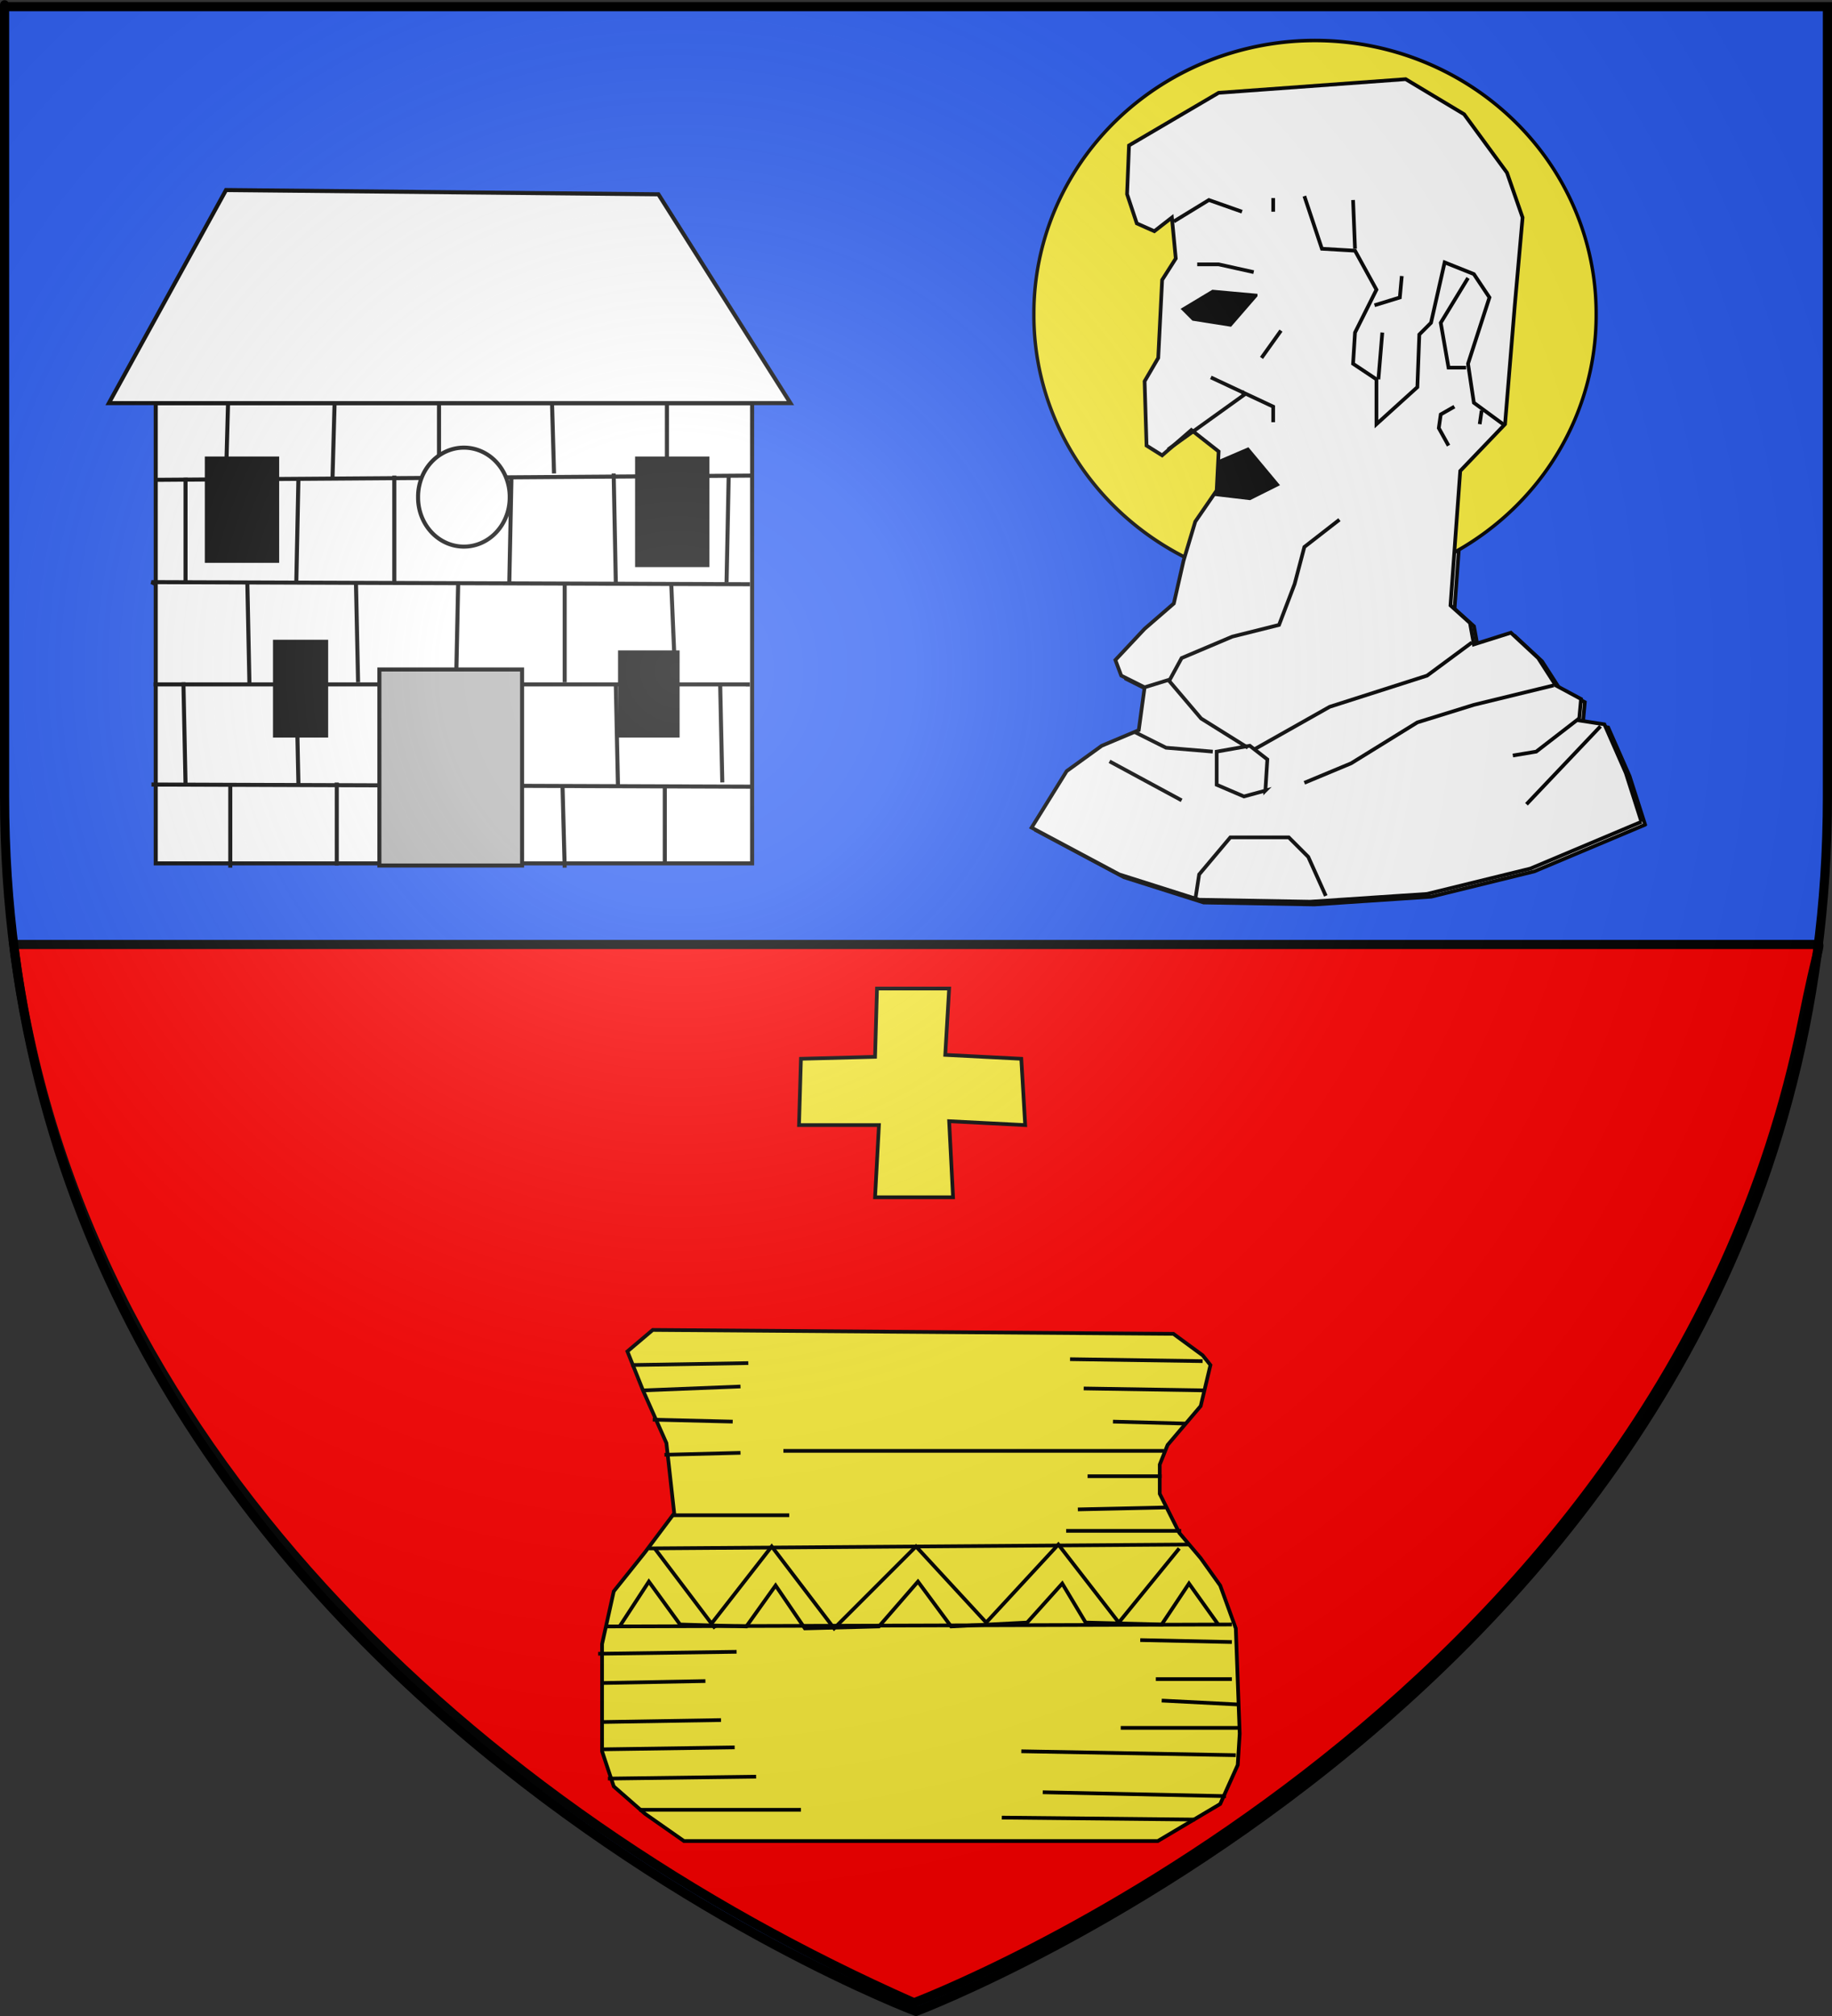 <?xml version="1.0" encoding="UTF-8" standalone="no"?>
<svg
   xmlns:dc="http://purl.org/dc/elements/1.1/"
   xmlns:cc="http://creativecommons.org/ns#"
   xmlns:rdf="http://www.w3.org/1999/02/22-rdf-syntax-ns#"
   xmlns:svg="http://www.w3.org/2000/svg"
   xmlns="http://www.w3.org/2000/svg"
   xmlns:xlink="http://www.w3.org/1999/xlink"
   xmlns:sodipodi="http://sodipodi.sourceforge.net/DTD/sodipodi-0.dtd"
   xmlns:inkscape="http://www.inkscape.org/namespaces/inkscape"
   height="660"
   width="600"
   version="1.0"
   id="svg2"
   sodipodi:version="0.32"
   inkscape:version="0.47 r22583"
   sodipodi:docname="Blason_Bordeaux-Saint-Clair[1].svg"
   inkscape:export-filename="/Users/olivier/Desktop/Blason Rouge/Blason_Vide_3D.png"
   inkscape:export-xdpi="144"
   inkscape:export-ydpi="144"
   inkscape:output_extension="org.inkscape.output.svg.inkscape">
  <rect width="100%" height="100%" fill="#333333" stroke="none"/>
  <sodipodi:namedview
     inkscape:window-height="712"
     inkscape:window-width="1024"
     inkscape:pageshadow="2"
     inkscape:pageopacity="0.0"
     guidetolerance="10.0"
     gridtolerance="10.0"
     objecttolerance="10.0"
     borderopacity="1.0"
     bordercolor="#666666"
     pagecolor="#ffffff"
     id="base"
     showgrid="false"
     height="660px"
     inkscape:zoom="0.76818182"
     inkscape:cx="299.99987"
     inkscape:cy="327.59482"
     inkscape:window-x="0"
     inkscape:window-y="22"
     inkscape:current-layer="g16469"
     showguides="true"
     inkscape:guide-bbox="true"
     inkscape:window-maximized="0">
    <sodipodi:guide
       orientation="0,1"
       position="640.476,350.794"
       id="guide11799" />
    <sodipodi:guide
       orientation="1,0"
       position="300,185.714"
       id="guide11801" />
  </sodipodi:namedview>
  <desc
     id="desc4">Flag of Canton of Valais (Wallis)</desc>
  <defs
     id="defs6">
    <inkscape:perspective
       sodipodi:type="inkscape:persp3d"
       inkscape:vp_x="0 : 330 : 1"
       inkscape:vp_y="0 : 1000 : 0"
       inkscape:vp_z="600 : 330 : 1"
       inkscape:persp3d-origin="300 : 220 : 1"
       id="perspective35" />
    <linearGradient
       id="linearGradient2893">
      <stop
         style="stop-color:white;stop-opacity:0.314;"
         offset="0"
         id="stop2895" />
      <stop
         id="stop2897"
         offset="0.19"
         style="stop-color:white;stop-opacity:0.251;" />
      <stop
         style="stop-color:#6b6b6b;stop-opacity:0.125;"
         offset="0.6"
         id="stop2901" />
      <stop
         style="stop-color:black;stop-opacity:0.125;"
         offset="1"
         id="stop2899" />
    </linearGradient>
    <linearGradient
       id="linearGradient2885">
      <stop
         id="stop2887"
         offset="0"
         style="stop-color:white;stop-opacity:1;" />
      <stop
         style="stop-color:white;stop-opacity:1;"
         offset="0.229"
         id="stop2891" />
      <stop
         id="stop2889"
         offset="1"
         style="stop-color:black;stop-opacity:1;" />
    </linearGradient>
    <linearGradient
       id="linearGradient2955">
      <stop
         id="stop2867"
         offset="0"
         style="stop-color:#fd0000;stop-opacity:1;" />
      <stop
         style="stop-color:#e77275;stop-opacity:0.659;"
         offset="0.5"
         id="stop2873" />
      <stop
         style="stop-color:black;stop-opacity:0.323;"
         offset="1"
         id="stop2959" />
    </linearGradient>
    <radialGradient
       inkscape:collect="always"
       xlink:href="#linearGradient2955"
       id="radialGradient2961"
       cx="225.524"
       cy="218.901"
       fx="225.524"
       fy="218.901"
       r="300"
       gradientTransform="matrix(-4.167939e-4,2.183,-1.884,-3.599562e-4,615.597,-289.121)"
       gradientUnits="userSpaceOnUse" />
    <polygon
       id="star"
       transform="scale(53,53)"
       points="0,-1 0.588,0.809 -0.951,-0.309 0.951,-0.309 -0.588,0.809 0,-1 " />
    <clipPath
       id="clip">
      <path
         d="M 0,-200 L 0,600 L 300,600 L 300,-200 L 0,-200 z "
         id="path10" />
    </clipPath>
    <radialGradient
       inkscape:collect="always"
       xlink:href="#linearGradient2955"
       id="radialGradient1911"
       gradientUnits="userSpaceOnUse"
       gradientTransform="matrix(-4.167939e-4,2.183,-1.884,-3.599562e-4,615.597,-289.121)"
       cx="225.524"
       cy="218.901"
       fx="225.524"
       fy="218.901"
       r="300" />
    <radialGradient
       inkscape:collect="always"
       xlink:href="#linearGradient2955"
       id="radialGradient2865"
       gradientUnits="userSpaceOnUse"
       gradientTransform="matrix(0,1.749,-1.593,-1.049767e-7,551.788,-191.29)"
       cx="225.524"
       cy="218.901"
       fx="225.524"
       fy="218.901"
       r="300" />
    <radialGradient
       inkscape:collect="always"
       xlink:href="#linearGradient2955"
       id="radialGradient2871"
       gradientUnits="userSpaceOnUse"
       gradientTransform="matrix(0,1.386,-1.323,-5.741131e-8,-158.082,-109.541)"
       cx="225.524"
       cy="218.901"
       fx="225.524"
       fy="218.901"
       r="300" />
    <radialGradient
       inkscape:collect="always"
       xlink:href="#linearGradient2893"
       id="radialGradient3163"
       gradientUnits="userSpaceOnUse"
       gradientTransform="matrix(1.353,0,0,1.349,-77.629,-85.747)"
       cx="221.445"
       cy="226.331"
       fx="221.445"
       fy="226.331"
       r="300" />
    <inkscape:perspective
       id="perspective205"
       inkscape:persp3d-origin="243.16164 : 59.131053 : 1"
       inkscape:vp_z="486.32327 : 88.696579 : 1"
       inkscape:vp_y="0 : 1000 : 0"
       inkscape:vp_x="0 : 88.696579 : 1"
       sodipodi:type="inkscape:persp3d" />
    <inkscape:perspective
       id="perspective204"
       inkscape:persp3d-origin="250 : 186.33333 : 1"
       inkscape:vp_z="500 : 279.5 : 1"
       inkscape:vp_y="0 : 1000 : 0"
       inkscape:vp_x="0 : 279.5 : 1"
       sodipodi:type="inkscape:persp3d" />
    <radialGradient
       r="300"
       fy="226.331"
       fx="221.445"
       cy="226.331"
       cx="221.445"
       gradientTransform="matrix(1.353,0,0,1.349,-77.629,-85.747)"
       gradientUnits="userSpaceOnUse"
       id="radialGradient16462"
       xlink:href="#linearGradient2893"
       inkscape:collect="always" />
    <radialGradient
       r="300"
       fy="218.901"
       fx="225.524"
       cy="218.901"
       cx="225.524"
       gradientTransform="matrix(0,1.386,-1.323,-5.741131e-8,-158.082,-109.541)"
       gradientUnits="userSpaceOnUse"
       id="radialGradient16460"
       xlink:href="#linearGradient2955"
       inkscape:collect="always" />
    <radialGradient
       r="300"
       fy="218.901"
       fx="225.524"
       cy="218.901"
       cx="225.524"
       gradientTransform="matrix(0,1.749,-1.593,-1.049767e-7,551.788,-191.29)"
       gradientUnits="userSpaceOnUse"
       id="radialGradient16458"
       xlink:href="#linearGradient2955"
       inkscape:collect="always" />
    <radialGradient
       r="300"
       fy="218.901"
       fx="225.524"
       cy="218.901"
       cx="225.524"
       gradientTransform="matrix(-4.167939e-4,2.183,-1.884,-3.599562e-4,615.597,-289.121)"
       gradientUnits="userSpaceOnUse"
       id="radialGradient16456"
       xlink:href="#linearGradient2955"
       inkscape:collect="always" />
    <clipPath
       id="clipPath16452">
      <path
         id="path16454"
         d="M 0,-200 L 0,600 L 300,600 L 300,-200 L 0,-200 z " />
    </clipPath>
    <polygon
       points="0,-1 0.588,0.809 -0.951,-0.309 0.951,-0.309 -0.588,0.809 0,-1 "
       transform="scale(53,53)"
       id="polygon16450" />
    <radialGradient
       gradientUnits="userSpaceOnUse"
       gradientTransform="matrix(-4.167939e-4,2.183,-1.884,-3.599562e-4,615.597,-289.121)"
       r="300"
       fy="218.901"
       fx="225.524"
       cy="218.901"
       cx="225.524"
       id="radialGradient16448"
       xlink:href="#linearGradient2955"
       inkscape:collect="always" />
    <linearGradient
       id="linearGradient16440">
      <stop
         style="stop-color:#fd0000;stop-opacity:1;"
         offset="0"
         id="stop16442" />
      <stop
         id="stop16444"
         offset="0.5"
         style="stop-color:#e77275;stop-opacity:0.659;" />
      <stop
         id="stop16446"
         offset="1"
         style="stop-color:black;stop-opacity:0.323;" />
    </linearGradient>
    <linearGradient
       id="linearGradient16432">
      <stop
         style="stop-color:white;stop-opacity:1;"
         offset="0"
         id="stop16434" />
      <stop
         id="stop16436"
         offset="0.229"
         style="stop-color:white;stop-opacity:1;" />
      <stop
         style="stop-color:black;stop-opacity:1;"
         offset="1"
         id="stop16438" />
    </linearGradient>
    <linearGradient
       id="linearGradient16422">
      <stop
         id="stop16424"
         offset="0"
         style="stop-color:white;stop-opacity:0.314;" />
      <stop
         style="stop-color:white;stop-opacity:0.251;"
         offset="0.19"
         id="stop16426" />
      <stop
         id="stop16428"
         offset="0.6"
         style="stop-color:#6b6b6b;stop-opacity:0.125;" />
      <stop
         id="stop16430"
         offset="1"
         style="stop-color:black;stop-opacity:0.125;" />
    </linearGradient>
    <inkscape:perspective
       id="perspective166"
       inkscape:persp3d-origin="300 : 220 : 1"
       inkscape:vp_z="600 : 330 : 1"
       inkscape:vp_y="0 : 1000 : 0"
       inkscape:vp_x="0 : 330 : 1"
       sodipodi:type="inkscape:persp3d" />
    <inkscape:perspective
       sodipodi:type="inkscape:persp3d"
       inkscape:vp_x="-50 : 600 : 1"
       inkscape:vp_y="0 : 1000 : 0"
       inkscape:vp_z="700 : 600 : 1"
       inkscape:persp3d-origin="300 : 400 : 1"
       id="perspective10876" />
    <inkscape:perspective
       sodipodi:type="inkscape:persp3d"
       inkscape:vp_x="-50 : 600 : 1"
       inkscape:vp_y="0 : 1000 : 0"
       inkscape:vp_z="700 : 600 : 1"
       inkscape:persp3d-origin="300 : 400 : 1"
       id="perspective10684" />
    <inkscape:perspective
       sodipodi:type="inkscape:persp3d"
       inkscape:vp_x="-50 : 600 : 1"
       inkscape:vp_y="0 : 1000 : 0"
       inkscape:vp_z="700 : 600 : 1"
       inkscape:persp3d-origin="300 : 400 : 1"
       id="perspective9907" />
    <inkscape:perspective
       sodipodi:type="inkscape:persp3d"
       inkscape:vp_x="-50 : 600 : 1"
       inkscape:vp_y="0 : 1000 : 0"
       inkscape:vp_z="700 : 600 : 1"
       inkscape:persp3d-origin="300 : 400 : 1"
       id="perspective5122" />
    <linearGradient
       id="linearGradient10689">
      <stop
         style="stop-color:white;stop-opacity:0.314;"
         offset="0"
         id="stop10691" />
      <stop
         id="stop10693"
         offset="0.19"
         style="stop-color:white;stop-opacity:0.251;" />
      <stop
         style="stop-color:#6b6b6b;stop-opacity:0.125;"
         offset="0.6"
         id="stop10695" />
      <stop
         style="stop-color:black;stop-opacity:0.125;"
         offset="1"
         id="stop10697" />
    </linearGradient>
    <radialGradient
       inkscape:collect="always"
       xlink:href="#linearGradient2893"
       id="radialGradient10699"
       gradientUnits="userSpaceOnUse"
       gradientTransform="matrix(1.551,0,0,1.35,-227.894,-51.264)"
       cx="285.186"
       cy="200.448"
       fx="285.186"
       fy="200.448"
       r="300" />
    <inkscape:perspective
       sodipodi:type="inkscape:persp3d"
       inkscape:vp_x="-50 : 600 : 1"
       inkscape:vp_y="0 : 1000 : 0"
       inkscape:vp_z="700 : 600 : 1"
       inkscape:persp3d-origin="300 : 400 : 1"
       id="perspective9539" />
    <inkscape:perspective
       sodipodi:type="inkscape:persp3d"
       inkscape:vp_x="-50 : 600 : 1"
       inkscape:vp_y="0 : 1000 : 0"
       inkscape:vp_z="700 : 600 : 1"
       inkscape:persp3d-origin="300 : 400 : 1"
       id="perspective7174" />
    <linearGradient
       id="linearGradient19986">
      <stop
         id="stop19988"
         offset="0"
         style="stop-color:white;stop-opacity:0.314;" />
      <stop
         style="stop-color:white;stop-opacity:0.251;"
         offset="0.19"
         id="stop19990" />
      <stop
         id="stop19992"
         offset="0.6"
         style="stop-color:#6b6b6b;stop-opacity:0.125;" />
      <stop
         id="stop19994"
         offset="1"
         style="stop-color:black;stop-opacity:0.125;" />
    </linearGradient>
    <inkscape:perspective
       id="perspective2929"
       inkscape:persp3d-origin="300 : 400 : 1"
       inkscape:vp_z="700 : 600 : 1"
       inkscape:vp_y="0 : 1000 : 0"
       inkscape:vp_x="-50 : 600 : 1"
       sodipodi:type="inkscape:persp3d" />
    <inkscape:perspective
       id="perspective7238"
       inkscape:persp3d-origin="300 : 400 : 1"
       inkscape:vp_z="700 : 600 : 1"
       inkscape:vp_y="0 : 1000 : 0"
       inkscape:vp_x="-50 : 600 : 1"
       sodipodi:type="inkscape:persp3d" />
    <inkscape:perspective
       id="perspective13892"
       inkscape:persp3d-origin="372.04724 : 350.78739 : 1"
       inkscape:vp_z="744.09448 : 526.18109 : 1"
       inkscape:vp_y="0 : 1000 : 0"
       inkscape:vp_x="0 : 526.18109 : 1"
       sodipodi:type="inkscape:persp3d" />
    <inkscape:perspective
       id="perspective28"
       inkscape:persp3d-origin="174.71129 : 121.64757 : 1"
       inkscape:vp_z="349.42258 : 182.47136 : 1"
       inkscape:vp_y="0 : 1000 : 0"
       inkscape:vp_x="0 : 182.47136 : 1"
       sodipodi:type="inkscape:persp3d" />
    <inkscape:perspective
       id="perspective2999"
       inkscape:persp3d-origin="0.5 : 0.33333333 : 1"
       inkscape:vp_z="1 : 0.5 : 1"
       inkscape:vp_y="0 : 1000 : 0"
       inkscape:vp_x="0 : 0.5 : 1"
       sodipodi:type="inkscape:persp3d" />
    <inkscape:perspective
       id="perspective3690"
       inkscape:persp3d-origin="0.5 : 0.33333333 : 1"
       inkscape:vp_z="1 : 0.5 : 1"
       inkscape:vp_y="0 : 1000 : 0"
       inkscape:vp_x="0 : 0.5 : 1"
       sodipodi:type="inkscape:persp3d" />
    <inkscape:perspective
       id="perspective3798"
       inkscape:persp3d-origin="0.5 : 0.33333333 : 1"
       inkscape:vp_z="1 : 0.5 : 1"
       inkscape:vp_y="0 : 1000 : 0"
       inkscape:vp_x="0 : 0.5 : 1"
       sodipodi:type="inkscape:persp3d" />
    <inkscape:perspective
       id="perspective3838"
       inkscape:persp3d-origin="0.5 : 0.33333333 : 1"
       inkscape:vp_z="1 : 0.5 : 1"
       inkscape:vp_y="0 : 1000 : 0"
       inkscape:vp_x="0 : 0.5 : 1"
       sodipodi:type="inkscape:persp3d" />
    <inkscape:perspective
       id="perspective3851"
       inkscape:persp3d-origin="0.5 : 0.33333333 : 1"
       inkscape:vp_z="1 : 0.5 : 1"
       inkscape:vp_y="0 : 1000 : 0"
       inkscape:vp_x="0 : 0.5 : 1"
       sodipodi:type="inkscape:persp3d" />
    <inkscape:perspective
       id="perspective3957"
       inkscape:persp3d-origin="0.5 : 0.33333333 : 1"
       inkscape:vp_z="1 : 0.5 : 1"
       inkscape:vp_y="0 : 1000 : 0"
       inkscape:vp_x="0 : 0.5 : 1"
       sodipodi:type="inkscape:persp3d" />
  </defs>
  <g
     inkscape:groupmode="layer"
     id="layer3"
     inkscape:label="Fond écu"
     style="display:inline">
    <path
       id="path2855"
       style="fill:#2b5df2;fill-opacity:1;fill-rule:evenodd;stroke:none;stroke-width:1px;stroke-linecap:butt;stroke-linejoin:miter;stroke-opacity:1"
       d="M 300,658.5 C 300,658.5 598.5,546.18 598.5,260.728 C 598.5,-24.723 598.5,2.176 598.5,2.176 L 1.5,2.176 L 1.5,260.728 C 1.5,546.18 300,658.5 300,658.5 z"
       sodipodi:nodetypes="cccccc" />
    <path
       id="path11795"
       style="fill:#ff0000;fill-opacity:1;fill-rule:evenodd;stroke:#000000;stroke-width:3;stroke-linecap:butt;stroke-linejoin:miter;stroke-miterlimit:4;stroke-dasharray:none;stroke-opacity:1;display:inline"
       d="M 299.35,655.665 C 299.35,655.665 544.126,563.56 590.364,334.193 C 595.187,310.27 596.447,309.206 595.324,309.206 L 4.498,309.206 C 24.538,471.735 156.308,592.498 299.35,655.665 z"
       sodipodi:nodetypes="csccc" />
    <g
       id="Layer_x0020_1"
       transform="translate(-123.765,-47.355)">
      <g
         id="g3971"
         transform="matrix(-1,0,0,1,94.988,-55.976)">
        <g
           id="g23099"
           transform="matrix(0.83,-0.107,9.8584212e-2,0.903,-356.325,-13.032)" />
      </g>
    </g>
    <g
       id="g16464"
       transform="translate(-501.069,-62.802)">
      <g
         style="display:inline"
         inkscape:label="Fond écu"
         id="g16466" />
      <g
         style="display:inline"
         inkscape:label="Terrasse"
         id="layer5" />
      <g
         style="display:inline"
         inkscape:label="Meubles"
         id="g16469">
        <rect
           style="fill:#ffffff;fill-opacity:1;stroke:#000000;stroke-width:1.329;stroke-opacity:1"
           id="rect2830"
           width="195.321"
           height="150.675"
           x="552.075"
           y="194.783" />
        <path
           style="fill:none;stroke:#000000;stroke-width:1.325px;stroke-linecap:butt;stroke-linejoin:miter;stroke-opacity:1"
           d="M 552.073,219.894 747.398,218.498"
           id="path3604" />
        <path
           style="fill:none;stroke:#000000;stroke-width:1.325px;stroke-linecap:butt;stroke-linejoin:miter;stroke-opacity:1"
           d="m 746.701,254.076 -196.023,-0.698 1.395,0.698"
           id="path3606" />
        <path
           style="fill:none;stroke:#000000;stroke-width:1.325px;stroke-linecap:butt;stroke-linejoin:miter;stroke-opacity:1"
           d="m 551.375,286.862 194.628,0 0,0.698"
           id="path3608" />
        <path
           style="fill:none;stroke:#000000;stroke-width:1.325px;stroke-linecap:butt;stroke-linejoin:miter;stroke-opacity:1"
           d="m 747.398,320.347 -196.023,-0.698 -0.698,0"
           id="path3610" />
        <path
           style="fill:none;stroke:#000000;stroke-width:1.325px;stroke-linecap:butt;stroke-linejoin:miter;stroke-opacity:1"
           d="m 718.797,345.46 0,-25.811"
           id="path3612" />
        <path
           style="fill:none;stroke:#000000;stroke-width:1.325px;stroke-linecap:butt;stroke-linejoin:miter;stroke-opacity:1"
           d="m 686.01,346.855 -0.698,-26.508"
           id="path3614" />
        <path
           style="fill:none;stroke:#000000;stroke-width:1.325px;stroke-linecap:butt;stroke-linejoin:miter;stroke-opacity:1"
           d="m 611.368,346.157 0,-26.508 -0.698,0"
           id="path3616" />
        <path
           style="fill:none;stroke:#000000;stroke-width:1.325px;stroke-linecap:butt;stroke-linejoin:miter;stroke-opacity:1"
           d="m 576.489,346.855 0,-27.206"
           id="path3618" />
        <path
           style="fill:none;stroke:#000000;stroke-width:1.325px;stroke-linecap:butt;stroke-linejoin:miter;stroke-opacity:1"
           d="M 703.45,319.649 702.752,286.862"
           id="path3620" />
        <path
           style="fill:none;stroke:#000000;stroke-width:1.325px;stroke-linecap:butt;stroke-linejoin:miter;stroke-opacity:1"
           d="m 737.632,318.951 -0.698,-32.089"
           id="path3622" />
        <path
           style="fill:none;stroke:#000000;stroke-width:1.325px;stroke-linecap:butt;stroke-linejoin:miter;stroke-opacity:1"
           d="m 739.027,253.378 0.698,-34.88"
           id="path3624" />
        <path
           style="fill:none;stroke:#000000;stroke-width:1.325px;stroke-linecap:butt;stroke-linejoin:miter;stroke-opacity:1"
           d="m 702.752,253.378 -0.698,-35.577 0,0.698"
           id="path3626" />
        <path
           style="fill:none;stroke:#000000;stroke-width:1.325px;stroke-linecap:butt;stroke-linejoin:miter;stroke-opacity:1"
           d="m 667.873,253.378 0.698,-34.182"
           id="path3628" />
        <path
           style="fill:none;stroke:#000000;stroke-width:1.325px;stroke-linecap:butt;stroke-linejoin:miter;stroke-opacity:1"
           d="m 630.203,253.378 0,-34.88"
           id="path3630" />
        <path
           style="fill:none;stroke:#000000;stroke-width:1.325px;stroke-linecap:butt;stroke-linejoin:miter;stroke-opacity:1"
           d="m 598.114,253.378 0.698,-34.182"
           id="path3632" />
        <path
           style="fill:none;stroke:#000000;stroke-width:1.325px;stroke-linecap:butt;stroke-linejoin:miter;stroke-opacity:1"
           d="m 561.839,253.378 0,-34.182"
           id="path3634" />
        <path
           style="fill:none;stroke:#000000;stroke-width:1.325px;stroke-linecap:butt;stroke-linejoin:miter;stroke-opacity:1"
           d="m 719.495,217.801 0,-23.718"
           id="path3636" />
        <path
           style="fill:none;stroke:#000000;stroke-width:1.325px;stroke-linecap:butt;stroke-linejoin:miter;stroke-opacity:1"
           d="m 682.522,217.801 -0.698,-24.416"
           id="path3638" />
        <path
           style="fill:none;stroke:#000000;stroke-width:1.325px;stroke-linecap:butt;stroke-linejoin:miter;stroke-opacity:1"
           d="m 644.852,218.498 0,-25.113"
           id="path3640" />
        <path
           style="fill:none;stroke:#000000;stroke-width:1.325px;stroke-linecap:butt;stroke-linejoin:miter;stroke-opacity:1"
           d="m 609.973,219.196 0.698,-25.113"
           id="path3642" />
        <path
           style="fill:none;stroke:#000000;stroke-width:1.325px;stroke-linecap:butt;stroke-linejoin:miter;stroke-opacity:1"
           d="m 575.093,219.196 0.698,-25.811"
           id="path3644" />
        <path
           style="fill:none;stroke:#000000;stroke-width:1.325px;stroke-linecap:butt;stroke-linejoin:miter;stroke-opacity:1"
           d="m 582.767,286.862 -0.698,-33.484"
           id="path3646" />
        <path
           style="fill:none;stroke:#000000;stroke-width:1.325px;stroke-linecap:butt;stroke-linejoin:miter;stroke-opacity:1"
           d="m 618.344,286.165 -0.698,-32.787"
           id="path3648" />
        <path
           style="fill:none;stroke:#000000;stroke-width:1.325px;stroke-linecap:butt;stroke-linejoin:miter;stroke-opacity:1"
           d="m 650.433,286.862 0.698,-33.484"
           id="path3650" />
        <path
           style="fill:none;stroke:#000000;stroke-width:1.325px;stroke-linecap:butt;stroke-linejoin:miter;stroke-opacity:1"
           d="m 686.01,286.165 0,-32.787"
           id="path3652" />
        <path
           style="fill:none;stroke:#000000;stroke-width:1.325px;stroke-linecap:butt;stroke-linejoin:miter;stroke-opacity:1"
           d="m 722.285,286.165 -1.395,-32.787"
           id="path3654" />
        <path
           style="fill:none;stroke:#000000;stroke-width:1.325px;stroke-linecap:butt;stroke-linejoin:miter;stroke-opacity:1"
           d="m 598.811,319.649 -0.698,-32.787"
           id="path3656" />
        <path
           style="fill:none;stroke:#000000;stroke-width:1.325px;stroke-linecap:butt;stroke-linejoin:miter;stroke-opacity:1"
           d="m 561.839,319.649 -0.698,-33.484"
           id="path3658" />
        <rect
           style="fill:#000000;fill-opacity:1;stroke:#000000;stroke-width:1.325;stroke-opacity:1"
           id="rect3660"
           width="23.02"
           height="34.88"
           x="709.728"
           y="212.918" />
        <rect
           style="fill:#000000;fill-opacity:1;stroke:#000000;stroke-width:1.325;stroke-opacity:1"
           id="rect3662"
           width="23.02"
           height="33.484"
           x="568.815"
           y="212.918" />
        <rect
           style="fill:#000000;fill-opacity:1;stroke:#000000;stroke-width:1.325;stroke-opacity:1"
           id="rect3664"
           width="16.742"
           height="30.694"
           x="591.138"
           y="272.91" />
        <rect
           style="fill:#000000;fill-opacity:1;stroke:#000000;stroke-width:1.325;stroke-opacity:1"
           id="rect3666"
           width="18.835"
           height="27.206"
           x="704.148"
           y="276.398" />
        <path
           sodipodi:type="arc"
           style="fill:#ffffff;fill-opacity:1;stroke:#000000;stroke-opacity:1"
           id="path3668"
           sodipodi:cx="257.28235"
           sodipodi:cy="163.32919"
           sodipodi:rx="11.323584"
           sodipodi:ry="12.113601"
           d="m 268.606,163.329 a 11.324,12.114 0 1 1 -22.647,0 11.324,12.114 0 1 1 22.647,0 z"
           transform="matrix(1.325,0,0,1.325,312.102,9.143)" />
        <rect
           style="fill:#b3b3b3;fill-opacity:1;stroke:#000000;stroke-width:1.325;stroke-opacity:1"
           id="rect3670"
           width="46.739"
           height="64.178"
           x="625.32"
           y="281.979" />
        <path
           style="fill:#ffffff;stroke:#000000;stroke-width:1.325px;stroke-linecap:butt;stroke-linejoin:miter;stroke-opacity:1"
           d="m 759.955,194.78 -223.229,0 38.367,-69.759 141.611,1.395 43.251,68.364 z"
           id="path3680" />
        <path
           style="fill:#ffffff;stroke:#000000;stroke-width:1.209px;stroke-linecap:butt;stroke-linejoin:miter;stroke-opacity:1"
           d="m 1039.866,332.799 -36.302,15.285 -33.754,8.279 -38.213,2.547 -36.302,-0.637 -26.112,-8.279 -28.659,-15.285 11.464,-18.469 11.464,-8.279 12.101,-5.095 1.911,-14.011 -7.643,-3.821 -1.911,-5.095 9.553,-10.19 9.553,-8.279 3.184,-14.011 3.821,-12.738 7.006,-10.19 0.637,-12.738 -8.916,-7.006 -9.553,8.279 -5.095,-3.184 -0.637,-21.017 4.458,-7.643 1.274,-25.475 4.458,-7.006 -1.274,-13.374 -5.732,4.458 -5.732,-2.548 -3.184,-9.553 0.637,-15.922 29.296,-17.196 61.14,-4.458 19.106,11.464 14.011,19.106 5.095,14.648 -2.547,28.659 -3.184,38.849 -14.648,15.285 -3.184,43.944 6.369,5.732 1.274,7.006 12.101,-3.821 8.916,8.279 5.732,8.916 8.279,4.458 -0.637,7.006 8.279,1.274 7.006,15.922 5.095,15.922 z"
           id="path3730" />
        <path
           style="fill:none;stroke:#000000;stroke-width:1.209px;stroke-linecap:butt;stroke-linejoin:miter;stroke-opacity:1"
           d="m 1011.206,288.218 -26.112,6.369 -18.469,5.732 -21.654,13.374 -15.285,6.369"
           id="path3732"
           sodipodi:nodetypes="ccccc" />
        <path
           style="fill:none;stroke:#000000;stroke-width:1.209px;stroke-linecap:butt;stroke-linejoin:miter;stroke-opacity:1"
           d="m 1019.486,299.045 -14.011,10.827 -7.643,1.274"
           id="path3734" />
        <path
           style="fill:none;stroke:#000000;stroke-width:1.209px;stroke-linecap:butt;stroke-linejoin:miter;stroke-opacity:1"
           d="m 1026.491,301.592 -24.201,25.475"
           id="path3736" />
        <path
           style="fill:none;stroke:#000000;stroke-width:1.209px;stroke-linecap:butt;stroke-linejoin:miter;stroke-opacity:1"
           d="m 984.457,274.206 -14.648,10.827 -31.844,10.19 -24.838,14.011"
           id="path3738" />
        <path
           style="fill:none;stroke:#000000;stroke-width:1.209px;stroke-linecap:butt;stroke-linejoin:miter;stroke-opacity:1"
           d="m 877.462,288.855 8.279,-2.548 3.821,-7.006 16.559,-7.006 15.285,-3.821 5.095,-13.374 3.184,-12.101 11.464,-8.916"
           id="path3740" />
        <path
           style="fill:none;stroke:#000000;stroke-width:1.209px;stroke-linecap:butt;stroke-linejoin:miter;stroke-opacity:1"
           d="m 865.998,313.056 23.564,12.738"
           id="path3742" />
        <path
           style="fill:none;stroke:#000000;stroke-width:1.209px;stroke-linecap:butt;stroke-linejoin:miter;stroke-opacity:1"
           d="m 885.105,286.307 10.827,12.738 15.285,9.553"
           id="path3744" />
        <path
           style="fill:none;stroke:#000000;stroke-width:1.209px;stroke-linecap:butt;stroke-linejoin:miter;stroke-opacity:1"
           d="m 874.278,303.503 10.19,5.095 15.285,1.274"
           id="path3746" />
        <path
           style="fill:none;stroke:#000000;stroke-width:1.209px;stroke-linecap:butt;stroke-linejoin:miter;stroke-opacity:1"
           d="m 916.949,322.609 0.637,-10.19 -5.732,-4.458 -10.827,1.911 0,10.827 8.916,3.821 7.006,-1.911 z"
           id="path3748" />
        <path
           style="fill:none;stroke:#000000;stroke-width:1.209px;stroke-linecap:butt;stroke-linejoin:miter;stroke-opacity:1"
           d="m 936.692,357 -5.732,-12.738 -6.369,-6.369 -19.106,0 -10.19,12.101 -1.274,8.279"
           id="path3750" />
        <path
           style="fill:none;stroke:#000000;stroke-width:1.209px;stroke-linecap:butt;stroke-linejoin:miter;stroke-opacity:1"
           d="m 994.647,202.876 -9.553,-7.006 -1.911,-12.738 7.006,-21.654 -5.095,-7.643 -9.553,-3.821 -4.458,19.743 -3.821,3.821 -0.637,17.196 -13.374,12.101 0,-14.648 -7.643,-5.095 0.637,-10.19 7.006,-14.011 -7.006,-12.738 -10.827,-0.637 -5.732,-17.196"
           id="path3752" />
        <path
           style="fill:none;stroke:#000000;stroke-width:1.209px;stroke-linecap:butt;stroke-linejoin:miter;stroke-opacity:1"
           d="m 953.887,188.228 1.274,-15.285"
           id="path3754" />
        <path
           style="fill:none;stroke:#000000;stroke-width:1.209px;stroke-linecap:butt;stroke-linejoin:miter;stroke-opacity:1"
           d="m 952.614,164.027 8.279,-2.547 0.637,-7.006"
           id="path3756" />
        <path
           style="fill:none;stroke:#000000;stroke-width:1.209px;stroke-linecap:butt;stroke-linejoin:miter;stroke-opacity:1"
           d="m 946.245,145.558 -0.637,-15.922"
           id="path3758" />
        <path
           style="fill:none;stroke:#000000;stroke-width:1.209px;stroke-linecap:butt;stroke-linejoin:miter;stroke-opacity:1"
           d="m 919.496,133.457 0,-4.458"
           id="path3760" />
        <path
           style="fill:none;stroke:#000000;stroke-width:1.209px;stroke-linecap:butt;stroke-linejoin:miter;stroke-opacity:1"
           d="m 909.306,133.457 -10.827,-3.821 -11.464,7.006"
           id="path3762" />
        <path
           style="fill:none;stroke:#000000;stroke-width:1.209px;stroke-linecap:butt;stroke-linejoin:miter;stroke-opacity:1"
           d="m 983.184,155.111 -8.916,14.648 2.547,14.648 5.732,0"
           id="path3764" />
        <path
           style="fill:none;stroke:#000000;stroke-width:1.209px;stroke-linecap:butt;stroke-linejoin:miter;stroke-opacity:1"
           d="m 978.726,197.144 -4.458,2.547 -0.637,4.458 3.184,5.732"
           id="path3766" />
        <path
           style="fill:none;stroke:#000000;stroke-width:1.209px;stroke-linecap:butt;stroke-linejoin:miter;stroke-opacity:1"
           d="m 987.642,198.418 -0.637,4.458"
           id="path3768" />
        <path
           style="fill:none;stroke:#000000;stroke-width:1.209px;stroke-linecap:butt;stroke-linejoin:miter;stroke-opacity:1"
           d="m 922.044,172.306 -6.369,8.916"
           id="path3770" />
        <path
           style="fill:none;stroke:#000000;stroke-width:1.209px;stroke-linecap:butt;stroke-linejoin:miter;stroke-opacity:1"
           d="m 913.127,153.2 -11.464,-2.547 -7.006,0 0,0"
           id="path3772" />
        <path
           style="fill:#000000;stroke:#000000;stroke-width:1.209px;stroke-linecap:butt;stroke-linejoin:miter;stroke-opacity:1"
           d="m 913.764,160.843 -14.011,-1.274 -9.553,5.732 3.184,3.184 12.101,1.911 8.279,-9.553 z"
           id="path3774"
           sodipodi:nodetypes="cccccc" />
        <path
           style="fill:#000000;stroke:#000000;stroke-width:1.209px;stroke-linecap:butt;stroke-linejoin:miter;stroke-opacity:1"
           d="m 902.3,214.977 8.916,-3.821 9.553,11.464 -8.916,4.458 -10.827,-1.274 1.274,-10.827 z"
           id="path3776" />
        <path
           style="fill:none;stroke:#000000;stroke-width:1.209px;stroke-linecap:butt;stroke-linejoin:miter;stroke-opacity:1"
           d="m 885.105,211.156 24.838,-17.833 -0.637,-1.274"
           id="path3778" />
        <path
           style="fill:none;stroke:#000000;stroke-width:1.209px;stroke-linecap:butt;stroke-linejoin:miter;stroke-opacity:1"
           d="m 899.116,187.591 20.38,9.553 0,5.095"
           id="path3780" />
        <path
           sodipodi:type="arc"
           style="fill:#fcef3c;fill-opacity:1;stroke:#000000;stroke-width:1;stroke-miterlimit:4;stroke-opacity:1;stroke-dasharray:none"
           id="path3782"
           sodipodi:cx="489.02081"
           sodipodi:cy="198.08997"
           sodipodi:rx="83.478516"
           sodipodi:ry="76.895035"
           d="m 572.499,198.09 a 83.479,76.895 0 1 1 -166.957,0 83.479,76.895 0 1 1 166.957,0 z"
           transform="matrix(1.103,0,0,1.162,392.36,-64.456)" />
        <path
           style="fill:#ffffff;stroke:#000000;stroke-width:1.212px;stroke-linecap:butt;stroke-linejoin:miter;stroke-opacity:1"
           d="m 1038.655,331.842 -36.372,15.315 -33.82,8.295 -38.287,2.552 -36.372,-0.638 -26.163,-8.295 -28.715,-15.315 11.486,-18.505 11.486,-8.295 12.124,-5.105 1.914,-14.038 -7.657,-3.829 -1.914,-5.105 9.572,-10.21 9.572,-8.295 3.191,-14.038 3.829,-12.762 7.019,-10.21 0.638,-12.762 -8.934,-7.019 -9.572,8.295 -5.105,-3.191 -0.638,-21.058 4.467,-7.657 1.276,-25.524 4.467,-7.019 -1.276,-13.4 -5.743,4.467 -5.743,-2.552 -3.191,-9.572 0.638,-15.953 29.353,-17.229 61.259,-4.467 19.143,11.486 14.038,19.143 5.105,14.677 -2.552,28.715 -3.191,38.925 -14.677,15.315 -3.191,44.03 6.381,5.743 1.276,7.019 12.124,-3.829 8.934,8.295 5.743,8.934 8.295,4.467 -0.638,7.019 8.295,1.276 7.019,15.953 5.105,15.953 z"
           id="path3730-1" />
        <path
           style="fill:none;stroke:#000000;stroke-width:1.212px;stroke-linecap:butt;stroke-linejoin:miter;stroke-opacity:1"
           d="m 1009.939,287.174 -26.162,6.381 -18.505,5.743 -21.696,13.4 -15.315,6.381"
           id="path3732-7"
           sodipodi:nodetypes="ccccc" />
        <path
           style="fill:none;stroke:#000000;stroke-width:1.212px;stroke-linecap:butt;stroke-linejoin:miter;stroke-opacity:1"
           d="m 1018.235,298.022 -14.039,10.848 -7.657,1.276"
           id="path3734-4" />
        <path
           style="fill:none;stroke:#000000;stroke-width:1.212px;stroke-linecap:butt;stroke-linejoin:miter;stroke-opacity:1"
           d="M 1025.254,300.574 1001.006,326.099"
           id="path3736-0" />
        <path
           style="fill:none;stroke:#000000;stroke-width:1.212px;stroke-linecap:butt;stroke-linejoin:miter;stroke-opacity:1"
           d="m 983.139,273.136 -14.677,10.848 -31.905,10.21 -24.886,14.038"
           id="path3738-9" />
        <path
           style="fill:none;stroke:#000000;stroke-width:1.212px;stroke-linecap:butt;stroke-linejoin:miter;stroke-opacity:1"
           d="m 875.937,287.812 8.295,-2.552 3.829,-7.019 16.591,-7.019 15.315,-3.829 5.105,-13.4 3.191,-12.124 11.486,-8.934"
           id="path3740-4" />
        <path
           style="fill:none;stroke:#000000;stroke-width:1.212px;stroke-linecap:butt;stroke-linejoin:miter;stroke-opacity:1"
           d="m 864.451,312.06 23.61,12.762"
           id="path3742-8" />
        <path
           style="fill:none;stroke:#000000;stroke-width:1.212px;stroke-linecap:butt;stroke-linejoin:miter;stroke-opacity:1"
           d="m 883.594,285.26 10.848,12.762 15.315,9.572"
           id="path3744-8" />
        <path
           style="fill:none;stroke:#000000;stroke-width:1.212px;stroke-linecap:butt;stroke-linejoin:miter;stroke-opacity:1"
           d="m 872.746,302.489 10.21,5.105 15.315,1.276"
           id="path3746-2" />
        <path
           style="fill:none;stroke:#000000;stroke-width:1.212px;stroke-linecap:butt;stroke-linejoin:miter;stroke-opacity:1"
           d="m 915.499,321.632 0.638,-10.21 -5.743,-4.467 -10.848,1.914 0,10.848 8.934,3.829 7.019,-1.914 z"
           id="path3748-4" />
        <path
           style="fill:none;stroke:#000000;stroke-width:1.212px;stroke-linecap:butt;stroke-linejoin:miter;stroke-opacity:1"
           d="m 935.281,356.09 -5.743,-12.762 -6.381,-6.381 -19.143,0 -10.21,12.124 -1.276,8.295"
           id="path3750-5" />
        <path
           style="fill:none;stroke:#000000;stroke-width:1.212px;stroke-linecap:butt;stroke-linejoin:miter;stroke-opacity:1"
           d="m 993.349,201.667 -9.572,-7.019 -1.914,-12.762 7.019,-21.696 -5.105,-7.657 -9.572,-3.829 -4.467,19.781 -3.829,3.829 -0.638,17.229 -13.4,12.124 0,-14.677 -7.657,-5.105 0.638,-10.21 7.019,-14.038 -7.019,-12.762 -10.848,-0.638 -5.743,-17.229"
           id="path3752-5" />
        <path
           style="fill:none;stroke:#000000;stroke-width:1.212px;stroke-linecap:butt;stroke-linejoin:miter;stroke-opacity:1"
           d="m 952.51,186.991 1.276,-15.315"
           id="path3754-1" />
        <path
           style="fill:none;stroke:#000000;stroke-width:1.212px;stroke-linecap:butt;stroke-linejoin:miter;stroke-opacity:1"
           d="m 951.233,162.743 8.295,-2.552 0.638,-7.019"
           id="path3756-7" />
        <path
           style="fill:none;stroke:#000000;stroke-width:1.212px;stroke-linecap:butt;stroke-linejoin:miter;stroke-opacity:1"
           d="m 944.852,144.238 -0.638,-15.953"
           id="path3758-1" />
        <path
           style="fill:none;stroke:#000000;stroke-width:1.212px;stroke-linecap:butt;stroke-linejoin:miter;stroke-opacity:1"
           d="m 918.052,132.113 0,-4.467"
           id="path3760-1" />
        <path
           style="fill:none;stroke:#000000;stroke-width:1.212px;stroke-linecap:butt;stroke-linejoin:miter;stroke-opacity:1"
           d="m 907.842,132.113 -10.848,-3.829 -11.486,7.019"
           id="path3762-5" />
        <path
           style="fill:none;stroke:#000000;stroke-width:1.212px;stroke-linecap:butt;stroke-linejoin:miter;stroke-opacity:1"
           d="m 981.863,153.809 -8.934,14.677 2.552,14.677 5.743,0"
           id="path3764-2" />
        <path
           style="fill:none;stroke:#000000;stroke-width:1.212px;stroke-linecap:butt;stroke-linejoin:miter;stroke-opacity:1"
           d="m 977.396,195.924 -4.467,2.552 -0.638,4.467 3.191,5.743"
           id="path3766-7" />
        <path
           style="fill:none;stroke:#000000;stroke-width:1.212px;stroke-linecap:butt;stroke-linejoin:miter;stroke-opacity:1"
           d="m 986.329,197.201 -0.638,4.467"
           id="path3768-6" />
        <path
           style="fill:none;stroke:#000000;stroke-width:1.212px;stroke-linecap:butt;stroke-linejoin:miter;stroke-opacity:1"
           d="m 920.604,171.038 -6.381,8.934"
           id="path3770-1" />
        <path
           style="fill:none;stroke:#000000;stroke-width:1.212px;stroke-linecap:butt;stroke-linejoin:miter;stroke-opacity:1"
           d="m 911.671,151.895 -11.486,-2.552 -7.019,0 0,0"
           id="path3772-4" />
        <path
           style="fill:#000000;stroke:#000000;stroke-width:1.212px;stroke-linecap:butt;stroke-linejoin:miter;stroke-opacity:1"
           d="m 912.309,159.552 -14.038,-1.276 -9.572,5.743 3.191,3.191 12.124,1.914 8.295,-9.572 z"
           id="path3774-2"
           sodipodi:nodetypes="cccccc" />
        <path
           style="fill:#000000;stroke:#000000;stroke-width:1.212px;stroke-linecap:butt;stroke-linejoin:miter;stroke-opacity:1"
           d="m 900.823,213.792 8.934,-3.829 9.572,11.486 -8.934,4.467 -10.848,-1.276 1.276,-10.848 z"
           id="path3776-3" />
        <path
           style="fill:none;stroke:#000000;stroke-width:1.212px;stroke-linecap:butt;stroke-linejoin:miter;stroke-opacity:1"
           d="m 883.594,209.963 24.886,-17.867 -0.638,-1.276"
           id="path3778-2" />
        <path
           style="fill:none;stroke:#000000;stroke-width:1.212px;stroke-linecap:butt;stroke-linejoin:miter;stroke-opacity:1"
           d="m 897.632,186.353 20.42,9.572 0,5.105"
           id="path3780-2" />
        <path
           style="fill:#fcef3c;fill-opacity:1;stroke:#000000;stroke-width:1.213px;stroke-linecap:butt;stroke-linejoin:miter;stroke-opacity:1"
           d="m 894.947,506.499 -9.579,-7.025 -170.514,-1.277 -8.302,7.025 5.109,12.773 7.664,17.243 2.555,22.991 -9.579,12.773 -10.218,12.773 -3.832,17.243 0,35.125 3.832,11.495 10.218,8.941 12.773,8.941 155.187,0 20.436,-12.134 5.748,-12.773 0.639,-10.218 -1.277,-34.486 -5.109,-14.05 -6.386,-8.941 -7.025,-8.302 -6.386,-12.773 0,-9.579 2.555,-6.386 10.857,-12.773 3.193,-13.411 -2.555,-3.193 z"
           id="path3883" />
        <path
           style="fill:none;stroke:#000000;stroke-width:1.213px;stroke-linecap:butt;stroke-linejoin:miter;stroke-opacity:1"
           d="m 894.947,508.415 -43.427,-0.639"
           id="path3885" />
        <path
           style="fill:none;stroke:#000000;stroke-width:1.213px;stroke-linecap:butt;stroke-linejoin:miter;stroke-opacity:1"
           d="M 895.586,517.994 855.991,517.356"
           id="path3887" />
        <path
           style="fill:none;stroke:#000000;stroke-width:1.213px;stroke-linecap:butt;stroke-linejoin:miter;stroke-opacity:1"
           d="m 889.2,528.851 -23.629,-0.639"
           id="path3889" />
        <path
           style="fill:none;stroke:#000000;stroke-width:1.213px;stroke-linecap:butt;stroke-linejoin:miter;stroke-opacity:1"
           d="m 882.175,537.792 -124.533,0"
           id="path3891" />
        <path
           style="fill:none;stroke:#000000;stroke-width:1.213px;stroke-linecap:butt;stroke-linejoin:miter;stroke-opacity:1"
           d="m 718.686,539.069 24.907,-0.639"
           id="path3893" />
        <path
           style="fill:none;stroke:#000000;stroke-width:1.213px;stroke-linecap:butt;stroke-linejoin:miter;stroke-opacity:1"
           d="m 714.854,527.574 26.184,0.639"
           id="path3895" />
        <path
           style="fill:none;stroke:#000000;stroke-width:1.213px;stroke-linecap:butt;stroke-linejoin:miter;stroke-opacity:1"
           d="m 711.661,517.994 31.931,-1.277"
           id="path3897" />
        <path
           style="fill:none;stroke:#000000;stroke-width:1.213px;stroke-linecap:butt;stroke-linejoin:miter;stroke-opacity:1"
           d="m 707.829,509.692 38.318,-0.639"
           id="path3899" />
        <path
           style="fill:none;stroke:#000000;stroke-width:1.213px;stroke-linecap:butt;stroke-linejoin:miter;stroke-opacity:1"
           d="m 721.24,558.866 38.318,0"
           id="path3901" />
        <path
           style="fill:none;stroke:#000000;stroke-width:1.213px;stroke-linecap:butt;stroke-linejoin:miter;stroke-opacity:1"
           d="m 882.813,556.312 -28.738,0.639"
           id="path3903" />
        <path
           style="fill:none;stroke:#000000;stroke-width:1.213px;stroke-linecap:butt;stroke-linejoin:miter;stroke-opacity:1"
           d="m 857.268,546.094 24.268,0"
           id="path3905" />
        <path
           style="fill:none;stroke:#000000;stroke-width:1.213px;stroke-linecap:butt;stroke-linejoin:miter;stroke-opacity:1"
           d="m 890.477,568.446 -176.9,1.277 0,0"
           id="path3907" />
        <path
           style="fill:none;stroke:#000000;stroke-width:1.213px;stroke-linecap:butt;stroke-linejoin:miter;stroke-opacity:1"
           d="m 904.527,594.63 -205,0.639"
           id="path3909" />
        <path
           style="fill:none;stroke:#000000;stroke-width:1.213px;stroke-linecap:butt;stroke-linejoin:miter;stroke-opacity:1"
           d="m 904.527,600.377 -30.016,-0.639"
           id="path3911" />
        <path
           style="fill:none;stroke:#000000;stroke-width:1.213px;stroke-linecap:butt;stroke-linejoin:miter;stroke-opacity:1"
           d="m 887.922,563.975 -37.679,0"
           id="path3913" />
        <path
           style="fill:none;stroke:#000000;stroke-width:1.213px;stroke-linecap:butt;stroke-linejoin:miter;stroke-opacity:1"
           d="m 904.527,612.511 -24.907,0"
           id="path3915" />
        <path
           style="fill:none;stroke:#000000;stroke-width:1.213px;stroke-linecap:butt;stroke-linejoin:miter;stroke-opacity:1"
           d="m 906.443,620.813 -24.907,-1.277"
           id="path3917" />
        <path
           style="fill:none;stroke:#000000;stroke-width:1.213px;stroke-linecap:butt;stroke-linejoin:miter;stroke-opacity:1"
           d="m 906.443,628.477 -38.318,0"
           id="path3919" />
        <path
           style="fill:none;stroke:#000000;stroke-width:1.213px;stroke-linecap:butt;stroke-linejoin:miter;stroke-opacity:1"
           d="m 905.804,637.418 -70.249,-1.277"
           id="path3921" />
        <path
           style="fill:none;stroke:#000000;stroke-width:1.213px;stroke-linecap:butt;stroke-linejoin:miter;stroke-opacity:1"
           d="m 902.611,650.829 -60.031,-1.277"
           id="path3923" />
        <path
           style="fill:none;stroke:#000000;stroke-width:1.213px;stroke-linecap:butt;stroke-linejoin:miter;stroke-opacity:1"
           d="m 892.393,658.493 -63.224,-0.639"
           id="path3925" />
        <path
           style="fill:none;stroke:#000000;stroke-width:1.213px;stroke-linecap:butt;stroke-linejoin:miter;stroke-opacity:1"
           d="m 710.384,655.299 53.006,0"
           id="path3927" />
        <path
           style="fill:none;stroke:#000000;stroke-width:1.213px;stroke-linecap:butt;stroke-linejoin:miter;stroke-opacity:1"
           d="m 700.165,645.081 48.536,-0.639"
           id="path3929" />
        <path
           style="fill:none;stroke:#000000;stroke-width:1.213px;stroke-linecap:butt;stroke-linejoin:miter;stroke-opacity:1"
           d="m 698.25,635.502 43.427,-0.639"
           id="path3931" />
        <path
           style="fill:none;stroke:#000000;stroke-width:1.213px;stroke-linecap:butt;stroke-linejoin:miter;stroke-opacity:1"
           d="m 698.25,626.561 38.956,-0.639"
           id="path3933" />
        <path
           style="fill:none;stroke:#000000;stroke-width:1.213px;stroke-linecap:butt;stroke-linejoin:miter;stroke-opacity:1"
           d="m 698.25,613.789 33.847,-0.639"
           id="path3935" />
        <path
           style="fill:none;stroke:#000000;stroke-width:1.213px;stroke-linecap:butt;stroke-linejoin:miter;stroke-opacity:1"
           d="m 696.972,604.209 45.343,-0.639"
           id="path3937" />
        <path
           style="fill:none;stroke:#000000;stroke-width:1.213px;stroke-linecap:butt;stroke-linejoin:miter;stroke-opacity:1"
           d="M 735.29,595.907 715.493,569.723"
           id="path3939" />
        <path
           style="fill:none;stroke:#000000;stroke-width:1.213px;stroke-linecap:butt;stroke-linejoin:miter;stroke-opacity:1"
           d="M 887.284,569.723 867.486,593.991 847.689,568.446 824.06,593.991 801.069,569.084 774.246,595.907 753.81,569.084 733.374,595.268"
           id="path3941" />
        <path
           style="fill:none;stroke:#000000;stroke-width:1.213px;stroke-linecap:butt;stroke-linejoin:miter;stroke-opacity:1"
           d="m 703.997,595.268 9.579,-14.688 10.218,14.05 21.713,0.639 9.579,-13.411 9.579,14.05 24.268,-0.639 12.773,-14.688 10.857,14.688 24.907,-1.277 11.495,-12.773 7.664,12.773 24.907,0.639 8.941,-13.411 9.579,13.411"
           id="path3943"
           sodipodi:nodetypes="ccccccccccccccc" />
        <path
           style="fill:#fcef3c;fill-opacity:1;stroke:#000000;stroke-width:1.213px;stroke-linecap:butt;stroke-linejoin:miter;stroke-opacity:1"
           d="m 835.555,409.427 -24.907,-1.277 1.277,-21.713 -23.629,0 -0.639,22.352 -24.268,0.639 -0.639,21.713 26.184,0 -1.277,23.629 25.545,0 -1.277,-24.907 24.907,1.277 -1.277,-21.713 z"
           id="path3945" />
      </g>
      <g
         inkscape:label="Reflet final"
         id="g16600" />
      <g
         inkscape:label="Contour final"
         id="g16602" />
    </g>
  </g>
  <g
     inkscape:groupmode="layer"
     id="layer4"
     inkscape:label="Meubles">
    <g
       id="g23187" />
  </g>
  <g
     inkscape:groupmode="layer"
     id="layer2"
     inkscape:label="Reflet final"
     sodipodi:insensitive="true"
     style="display:inline">
    <path
       sodipodi:nodetypes="cccccc"
       d="M 300,658.5 C 300,658.5 598.5,546.18 598.5,260.728 C 598.5,-24.723 598.5,2.176 598.5,2.176 L 1.5,2.176 L 1.5,260.728 C 1.5,546.18 300,658.5 300,658.5 z"
       style="opacity:1;fill:url(#radialGradient3163);fill-opacity:1;fill-rule:evenodd;stroke:none;stroke-width:1px;stroke-linecap:butt;stroke-linejoin:miter;stroke-opacity:1"
       id="path2875"
       inkscape:export-xdpi="144"
       inkscape:export-ydpi="144" />
  </g>
  <g
     inkscape:groupmode="layer"
     id="layer1"
     inkscape:label="Contour final"
     sodipodi:insensitive="true">
    <path
       sodipodi:nodetypes="cccccc"
       d="M 300,658.5 C 300,658.5 1.5,546.18 1.5,260.728 C 1.5,-24.723 1.5,2.176 1.5,2.176 L 598.5,2.176 L 598.5,260.728 C 598.5,546.18 300,658.5 300,658.5 z "
       style="opacity:1;fill:none;fill-opacity:1;fill-rule:evenodd;stroke:#000000;stroke-width:3;stroke-linecap:butt;stroke-linejoin:miter;stroke-miterlimit:4;stroke-dasharray:none;stroke-opacity:1"
       id="path1411"
       inkscape:export-xdpi="144"
       inkscape:export-ydpi="144" />
  </g>
</svg>
